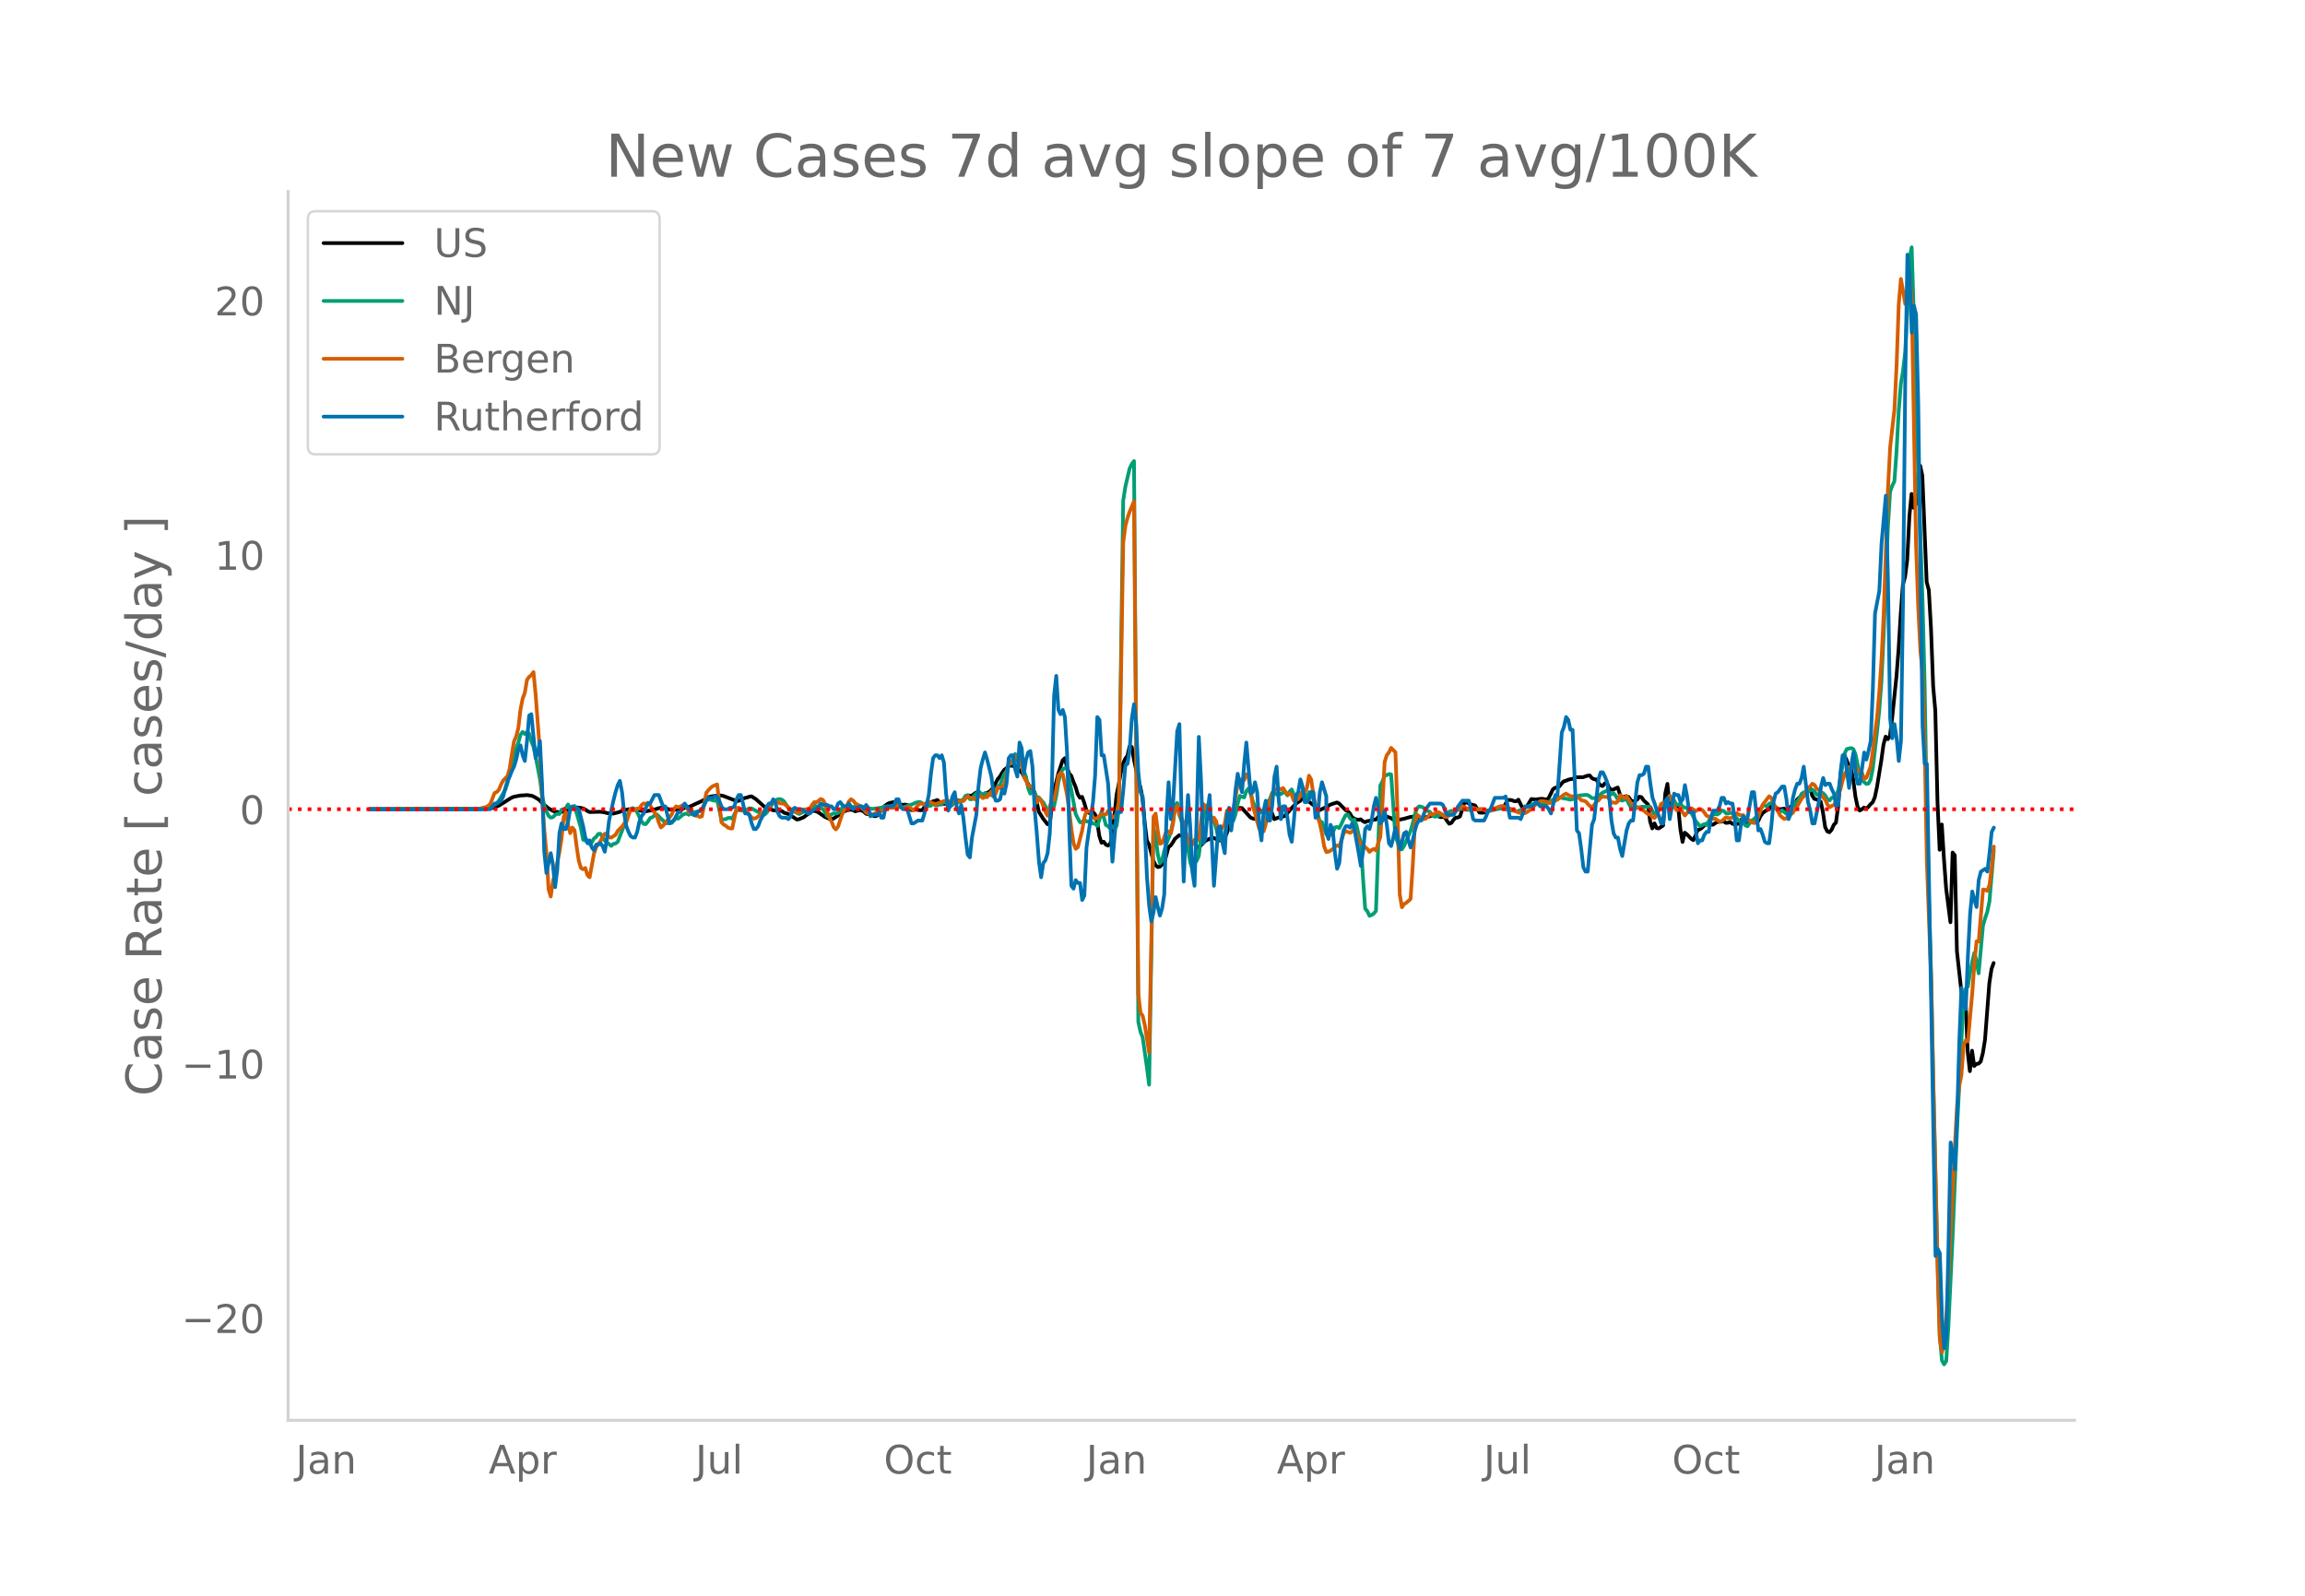 <svg height="864" viewBox="0 0 936 648" width="1248" xmlns="http://www.w3.org/2000/svg" xmlns:xlink="http://www.w3.org/1999/xlink"><defs><style>*{stroke-linecap:butt;stroke-linejoin:round}</style></defs><g id="figure_1"><path d="M0 648h936V0H0z" style="fill:#fff" id="patch_1"/><g id="axes_1"><path d="M117 576.72h725.4V77.76H117z" style="fill:none" id="patch_2"/><path clip-path="url(#p1e4f9f9e7f)" d="m149.973 328.59 45.6-.123 3.508-.199 1.754-.423 1.754-.72 2.63-1.628 1.754-1.133.877-.494.877-.348 1.754-.327.877-.165 1.754-.094.877-.089 1.754.253.877.316 1.754.989.877.693.876 1.003 2.631 2.159 1.754.992.877.36 1.754.203.877-.11.877-.297 1.754-.285.877-.4 1.753-.934 2.631.286.877.213.877.437.877.608.877.416 4.385-.12 1.754.26.876.268 1.754.172.877.03 1.754-.436.877-.254.877-.42 1.754-.45.877-.179 3.508.142 2.63.737.877-.038.877-.184 1.754-.231 2.63-.866.878-.184.877-.045.877.149 1.754.625.877.073.876-.132 1.754.275 1.754-.46.877-.44.877-.257.877-.103 4.385-2.01.877-.405 2.63-1.52.877-.304 2.631-.36.877-.094.877.058.877.18 5.262 2.046.876-.08 1.754-.802.877-.394.877-.168.877-.349.877-.1 1.754 1.122 4.385 3.923.877-.08 1.753.69.877.028.877.199 1.754.069.877.684 1.754.514 3.508 2.256.877-.156 1.754-.706 3.507-2.555.877-.108.877.223.877.43 2.63 1.844 1.755.75.877.15.877-.292 3.507-2.41 1.754-.947 1.754-.2.877.202.877.449 1.754-.49.877.207.877.383.877.88.877.2.876-.15.877.616.877.35.877-.193.877-.958.877-1.555.877-.977 1.754-1.351.877-.377 1.754-.37.877.185.877.506.877.354.876.095.877-.082.877.125.877 1.212.877.884.877-.204.877.014 1.754.253.877-.033 1.754-2.408.877-.106 1.754-1.103.876-.166.877-.345 1.754 1.753.877-.264.877.164 1.754-.273.877.301 1.754-1.66.877.25.877.053.877-.133.877-.9.877-1.074 1.753.004 1.754-1.281.877-.177 1.754 1.22 2.63-1.284.878-.761.877-1.077 1.754-3.383.877-1.021.876-1.49.877-1.217.877-.65.877-.878.877-.228.877.195.877-.072.877.828.877.991.877.766 3.508 6.323 1.753 1.78 1.754 7.973 1.754 2.81 1.754 2.255.877-.078 1.754-13.79.877-2.998.877-3.703 1.754-5.372.877-.87.876 3.51.877 2.687.877.927.877 2.44.877 2.056.877 2.973.877 1.46.877-.371.877 2.36.877 3.016.877 1.03.877.396.877-.62.877.87.877 3.176.876 5.705.877 2.709.877-.42.877 1.177.877.393.877-.615.877-3.21 1.754-16.916.877-4.153.877-4.909.877-3.53.877-1.94.877-1.21.877-3.822.877.232.876 5.063 1.754 8.314.877 2.977.877 4.618.877 9.782.877 7.21.877 1.759 1.754 6.49.877 1.772.877.816.877-.141.877-.902.877-.425 1.753-6.61.877-.669.877-1.247.877-1.48 1.754-1.484.877.181.877.94.877.158 1.754 1.493 1.754.266.877 1.438.876.567 2.631-2.685 2.631-1.27.877.058 1.754.837.877.18.877-.438.877-.651.877-1.824.877-2.606 2.63-6.382.877-.958.877-.392.877.085 2.631 2.896.877.951.877.385.877.18.877-1.093.877-1.706.877-.375.877-.157.876-.54 1.754-.577 1.754 4.535 1.754-.696.877-.03 1.754-.645 2.63-3.067 1.755-1.888 1.753-1.103.877-1.046.877-.699 1.754 2.03 2.63 2.05.878.904.877.512 2.63-1.213 1.754-1.032 2.631-.852.877.402 2.631 2.672.877.474.877.92.877 1.528.877.533.877.387.877.124.877-.201.876.722.877.453.877-.409.877-.14 1.754-.485.877-.05.877-.943.877-.763 2.63.476 1.755.638.877.621.876.385 3.508-.722 2.631-.728 1.754-.201.877.161.877.372.877.098 1.754-.377.877-.079.876-.264 1.754-.67.877.005.877.664.877.379.877-.117.877.242.877 1.46.877 1.072.877-.356.877-1.268.877-.834.877-.071.877-.48 1.753-5.693.877-.027.877.525.877.392.877.128.877.321 1.754 2.839.877.06.877-.054 1.754-.557 1.754-.787.876-.202 3.508-.316 1.754-3.246.877-.039.877.103.877.38.877.074.877-.664 1.754 3.541.877-.513.876-.333 1.754-2.95 1.754.185 1.754-.238.877-.057 1.754.318.877-.55 1.754-3.638.877-.59.877-.186.876-.367.877-1.146.877-.932.877-.217.877-.388.877-.249.877-.103.877-.431.877-.256 2.63-.034 1.755-.604.877-.114.877 1.037.876.51.877.035.877 1.4.877 1.006.877.326.877-1.056.877-.28.877 2.05.877.799.877-.08.877-.483.877-.35.877 2.735.877 1.62.877-.673.876-.137.877.287.877 1.272.877.607 1.754-.777.877-1.217.877.204.877 1.31 1.754 1.613.877 6.97.877 2.79.877-2.055.877 1.925.876.121 1.754-1.166.877-12.988.877-3.925.877 8.882.877-.073 1.754.406.877.268.877 8.984.877 5.115.877-3.758.877.643 1.753 1.84.877.545.877-1.844.877-2.235.877-.315.877-.613.877-.901.877-.704.877-.21.877.366.877.219 1.754-1.144 1.754-.131.876-.195.877.685.877-.026.877-.349.877.722.877.23 1.754-.212.877-1.583.877-.21.877 1.33.877-.284.877-.402.877-.102.877.131.877.61.876-.54.877-1.91.877-1.257.877-.77.877-.513.877-.326.877-1.359.877-.683.877 1.023.877.802.877.184 1.754-.287.877.504.877.02.876-1.3.877-.273.877-.615.877-1.974.877-.811 1.754-1.296.877-.082.877-2.095.877-.542.877 3.118.877 1.399.877.181 1.754 1.03.876 4.332.877 5.894.877 1.75.877.36.877-1.026.877-1.971.877-.903.877-6.461.877-11.47.877-7.057.877-2.18.877 1.87.877 2.83.877.69.877 4.265.876 6.84.877 4.18.877 1.578.877-.497.877-.722.877.493.877-.788.877-1.037.877-.783.877-2.07.877-4.14 1.754-10.8.877-6.368.877-3.302.876 1.058.877-1.332.877-7.122 1.754-16.856.877-11.174.877-14.48.877-11.847.877-3.17.877-6.888.877-17.624.877-9.108.877 5.655.877-1.455.877-11.994.877-3.669.876 4.13 1.754 43.086.877 3.3.877 15.558.877 23.403.877 10.098.877 36.718.877 19.672.877-10.275.877 13.998.877 11.963 1.754 13.734.877-28.303.876 1.09.877 38.973 1.754 15.868.877 5.498.877-1.075.877 20.792.877 7.625.877-8.294.877 6.222.877-.878.877-.101.877-.855.877-3.408.877-5.432 1.753-22.93.877-5.774.877-2.475h0" style="fill:none;stroke:#000;stroke-linecap:round;stroke-width:1.5" id="line2d_1"/><path clip-path="url(#p1e4f9f9e7f)" d="m149.973 328.589 44.723-.08 2.631-.205 1.754-.451 2.63-1.626.878-1.097 2.63-4.522.878-2.708 1.753-7.837 1.754-6.136.877-2.324.877-3.268.877-1.138.877.874.877-.758.877.586.877 3.027.877 2.312.877 3.955 1.754 9.117.876 6.76.877 4.032.877 2.358.877 1.825.877.747.877-.196.877-.92.877-.462.877.095.877-1.763.877-.058.877-.61.877-1.457.877 1.652 1.753-1.053 1.754 5.998.877 3.08.877 4.647.877.355.877-.119.877 1.538.877-.721.877-1.542.877-.627.877-1.248.877-.051 1.754 2.77 2.63 2.135.877-.799.877-.17.877-.652 2.631-6.783.877-3.265.877-1.874.877-1.417.877-.37.877.41.877 1.248 1.753 3.686.877 1.075.877.094.877-1.085.877-1.376.877-.337.877-.664.877-.52.877.781.877 1.002.877.701.877 1.115 1.754-.017.877-.1.876-1.307.877-.591.877.17 1.754-1.497.877-.452.877-.062.877.444 1.754-1.112.877-.048 1.754-.383.877-.15 1.753-4.453 1.754-.041.877.314.877.183.877-.358 1.754 8.002 1.754-.19.877-.428.877-.116.877.375 1.754-3.466 1.753.048.877.23.877-.178 1.754-.877.877.106 4.385 2.3.877.198.877-.882.877-1.227 1.753-2.9.877-.715.877-.518.877-.105.877.276.877.677 1.754 2.715.877.915.877.592.877-.03 1.754.917 2.63-1.341 1.754-.875.877-.774.877-.535.877.526.877.349.877.167.877.528.877 1.284.877 1.576.877.177.877-.957.877-.386.877.068.876-.156.877-.961.877-1.319.877.099.877.502 2.631-.83.877-.022.877.134.877-.213.877-.039 1.754.577 1.753.247.877.108 3.508-.49.877-.298 1.754-.269.877.148.877-.07.877-.267.877.134 1.754.48.876.121 2.631-1.055.877-.176 1.754-.783.877-.22.877-.047.877.486.877.631.877.086.877.422.877-.16.877-.673.876.412.877.098 1.754-.468.877-.968.877.454.877 1.413.877.032.877-.655.877-1.381.877-.482.877.828.877-.212.877-.96.877-1.417.877-.28.876 1.625.877.048.877-1.434.877-.885.877-1.06 1.754 1.882.877-1.054 1.754.835.877-.187.877.857.877-1.945.877-2.422.877-.23.876-2.747.877-1.928.877-1.148.877-2.574.877-.43 1.754-3.909.877 2.65.877 1.587.877.561 1.754 4.378.877 4.665.877 2.247.877-1.425.876 1.168.877 1.641.877.189.877 1.119.877.88.877 1.558.877 1.983 1.754-.7.877-1.338.877-4.14.877-5.588.877-3.66.877-1.547.877-.54.876.092.877 4.241 2.631 14.32.877 1.8.877 1.546.877.135.877-1.266.877.838.877.08.877-.041.877.849.877-.02.877.968.876-2.65.877-3.293.877 2.397.877 3.175.877.455.877.928.877-.883.877.926.877-1.164.877-7.013 1.754-124.98.877-5.67 1.754-7.46.877-1.741.876-1.204 1.754 227.705.877 4.027.877 2.229 1.754 12.383.877 6.881 1.754-104.171.877 3.259.877 7.265.877 3.758.877-1.249.877-3.806.876-2.872 1.754-4.51.877-4.215.877-6.757.877-1.101.877 4.917.877 2.419.877 3.196.877 4.326.877 3.59.877 5.576.877 2.889.877-2.537.877-.834.876-2.05 1.754-15.42.877-3.662.877-1.51 1.754 5.42.877.632.877 3.194.877 3.64.877 1.112.877.375.877-2.256.877-5.225.877-2.188.876 1.497.877.06.877-2.597.877-4.325.877-3.124.877.386.877.255.877-2.576.877-1.048.877 1.988.877 3.162.877 2.254.877 1.782.877.673.877-.257.877-.61.876-2.008 1.754-2.926.877-2.385.877-.124.877.941.877-.581.877.362.877-.659.877-.041.877 1.243.877-1.553.877-.88.877 2.3.877.184.876.302.877-.064.877-1.757.877 1.039.877 1.457.877-2.35.877.101.877 2.676.877 2.313.877 3.835.877 2.956.877.273.877 2.301.877 2.619.877-.13.876.398.877-.86.877-2.182.877-.18.877.461.877-1.645.877-2.009.877-1.596.877-.283.877 1.537.877.91.877-.374.877 2.384.877 3.794.877 3.18.876 14.374.877 12.455.877 1.04.877 1.868.877-.323.877-.611.877-1.073 1.754-50.92.877-1.635.877-2.299.877-.287.877-.406.877.128 1.753 25.308.877 2.117.877 3.103.877-.109.877-1.401 2.631-6.046.877-3 .877-3.702.877-2.481.877-.842.877.193.877.403.877.928 1.753.776.877 1.205.877.676.877-.069.877-.301.877-.434 1.754.08.877-.555.877-.758.877-.29.877.078.877-.218 1.754-.603.876-.152 1.754.516 1.754-.09.877-.243.877-.027.877.182 1.754-.102 2.63.647.878-.028 1.753-.463 2.631-.487.877.057 1.754.423 1.754.377 1.754.284.877-.119 4.384-2.01.877-.555.877-.322 1.754-.008 1.754-.256.877.069.877-.064 1.754-.92 1.754-1.064 1.753-.276.877.056.877.29.877.064 1.754.439.877-.206.877-.37 1.754-1.124 2.63-.26.878.066.877.551.877.685.876.035.877-.206.877-.32.877-1.114.877-.632 1.754-.783 1.754 1.512.877-.449.877.989.877 1.614.877.062.877.33 1.753-.709.877 1.875.877 1.498.877-.482 1.754.49.877.037.877-.225 1.754.028 1.754-.03.877 1.764.877 1.187.877-.267.876-1.147.877-2.039.877-.238.877.688.877-3.096.877-1.21.877 1.61.877.166.877 1.585.877.224.877-.49.877 1.273.877.306.877.184.877 1.545.876.435 1.754 3.301 1.754 2.113 1.754-.84.877.398.877-1.463.877-2.01.877-.698.877-.292.877.152.877-.501.877-1.129.876.205.877.883.877.172.877-.324.877.15 2.631 3.066.877.487.877.348.877 1.106.877.329.877-1.265.877-1.036.877-.584.877-.939.876-1.19 1.754-3.503.877.067.877.38.877-1.114.877-.283 1.754 1.73.877 1.344.877.568.877-.667 1.754 1.422.877-.783.876-.995 1.754-2.668.877-.497.877-1.336.877-1.832.877-.599.877.005 2.63-1.095.878.65.877 1.429.877-.353.877-.684.876.383.877.931.877 1.523.877.48.877-1.049.877-.269.877-.51.877-2.318.877-4.328.877-5.99.877-4.739.877-1.673 1.754-.375.877.434.876 2.107 1.754 8.407.877 2.064 1.754 1.544.877-.133.877-1.644.877-4.51 1.754-15.08.877-8.516.877-11.673.877-18.37 1.753-44.27.877-14.36.877-2.53.877-1.738.877-12.216.877-16.383.877-11.147.877-5.118.877-7.776.877-17.627.877-20.192.877-4.611.877 28.15.877 35.615 2.63 78.813.877 34.753.877 51.516.877 36.2.877 30.584.877 43.009 1.754 73.229.877 30.112.877 10.009.877 1.61.877-1.33.877-14.279 1.754-37.132 1.753-42.834 2.631-52.673.877-4.298.877-.825.877-5.447.877-4.487.877-3.783.877 3.317.877 4.988 1.754-19.338.877-3.044.876-2.608.877-4.235 1.754-20.616h0" style="fill:none;stroke:#009e73;stroke-linecap:round;stroke-width:1.5" id="line2d_2"/><path clip-path="url(#p1e4f9f9e7f)" d="m149.973 328.589 41.216-.102 3.507-.124 2.631-.622.877-.52.877-.69 1.754-4.546.877-.34.877-.972.877-2.137.877-1.617 1.754-1.775.876-3.098.877-5.88.877-5.078.877-2.035.877-3.438.877-7.508.877-4.444.877-2.363.877-5.225.877-1.22.877-.69.877-1.244.877 9.068 1.754 23.396.876 18.896.877 12.687.877 9.385.877 14.814.877 2.894.877-6.253.877-3.155 1.754-8.616.877-5.541.877-8.809.877-1.979.877 5.236.877 3.38.877-2.26.876 1.062.877 6.785.877 5.722.877 2.85.877.497.877-.51.877 2.94.877.826 1.754-9.543.877-2.59.877-1.402.877-1.108.877-1.764.877-1.267.876.294.877 1.154.877.135 1.754-1.142.877-1.583 1.754-1.741.877-1.267.877-.599 1.754-5.27.877.589 1.754-.792.877.011.876-1.424.877-.702.877.283.877-.554.877.984.877 1.832 1.754 2.34.877 2.873.877 2.012.877-.712 3.508-4.523.876-2.16.877-1.153.877.328.877-.294.877-.475.877-.25.877 1.177.877 1.911.877.294.877.464.877.655.877-.01.877.52.877-.329 1.753-9.487.877-1.13.877-.894.877-.69 1.754-.723.877 7.067.877 8.322.877.916.877.498.877.746.877.317.877.034 1.754-8.311.876-.09 1.754 1.062.877-.034.877.588.877 1.402.877.995.877.396.877-.215 2.63-2.08 1.755-2.205 1.753-1.776.877-.248 1.754-.25.877.566 1.754.147 3.508 2.951.877-.067.877.497.877.26.877-.746.877-.52 1.753-.192.877-.272.877-1.47.877-1.108.877.158 1.754-1.39.877.373.877 1.537.877 3.257.877 2.522.877 1.47.877 2.307.877.87.876-1.142 1.754-5.303 1.754-3.03.877-1.866.877-.882.877.531.877 1.142 1.754.973.877.972.877.712.877 1.03.877.486.876.113.877.35 1.754-1.097.877-.203.877-.328.877-.136 1.754-1.006 1.754-.113.877.079 1.754-1.572 1.753 1.606.877.18.877-.203.877-.362 1.754 1.357.877-.972.877-1.154.877-.599h.877l.877.204 1.754-.973.877.249.877.407.876.215.877-.17 1.754-.644.877-.373.877-.113.877.101.877.441.877.159.877-.679h.877l.877.17.877-.192.877.09.877-1.086.877-.814.876.656.877-.045.877.362.877.588.877-1.55.877-.124.877.86.877-.419.877.034.877-1.447.877-.95.877 2.035.877-1.153.877-2.578.877.407.876-.6.877-.904.877-3.585.877-5.314 1.754.214.877-2.34.877-.328.877.35.877 2.986.877 4.738.877 1.662.877 2.114.877.362.877-.147.876 3.856.877 2.895.877-1.787.877.803 1.754 4.693.877 1.572.877-3.732.877-2.996.877.339.877-4.467.877-5.45.877-1.12.877.555 1.753 8.333.877 6.287.877 7.701.877 5.688.877 2.284.877-.667 1.754-6.807.877-5.157.877-2.748.877.215.877.362.877 1.911.877.837.877-.43.876-.983.877-.679.877.226.877-.068.877-1.402 1.754 2.397.877.328.877-2.012.877-4.614 1.754-105.072.877-6.728.877-3.37.877-2.521 1.753-4.128 1.754 200.069.877 7.61.877 1.21.877 3.856 1.754 11.115.877-43.942.877-51.823.877-1.29.877 7.113.877 5.145.877-.361 1.753-4.705.877.08.877.802.877-3.742.877-6.536.877-.95.877 3.584.877 1.357.877 2.081 1.754 6.853.877 2.046.877-.237.877-1.923.877.374.876-.69 1.754-14.203.877.814 1.754 4.4.877 2.227.877-1.877.877 1.424.877 3.642.877-.419.877-.554.877-1.583.877-5.349.877-.463.876 2.34.877-2.532 1.754-9.85.877-2.25.877.34.877-.057.877-2.284.877 1.051.877 5.507.877 6.49.877 2.658.877 3.528.877 2.827.877 1.063.877.011.876-2.996.877-4.998.877-4.116.877-3.053.877-1.685 1.754-.69.877.543.877-.588.877 1.425.877 1.21.877-.464.877.667.877 2.375 1.753-.679.877-1.3.877-1.934.877.419.877-1.73.877-5.01.877 1.56.877 5.87.877 5.02.877 4.263.877 2.703.877 4.127.877 5.145.877 2.307.877-.113.876-.475.877-.633.877-.995.877-.441.877.407.877-2.352.877-2.963.877-.916 1.754.69.877-.577.877-1.085.877 2.035.877 2.906 1.753 1.674.877.893.877.724.877 1.176.877-.803.877-.373.877.588.877-2.93.877-2.498.877-13.66.877-16.849.877-2.747.877-1.142.877-1.81 1.753 1.798.877 25.567.877 32.17.877 5.191.877-1.278.877-.554.877-.712.877-.86.877-13.365.877-16.94.877-3.855.877.633.877.803.877.316.877-.17 1.753-1.763.877.034.877-.215.877-.633.877-.023.877.52.877.78.877.611.877-.068 1.754-1.413 1.754-1.018 1.754-1.436.876-.464.877.407.877.566.877.045 1.754-.34 1.754.623 1.754-.102.877.283.877.43.877.112 1.754-.938.876-.226 2.631-.939.877.057.877.588.877.361.877.08 3.508 1.617.877.124.877-.011.877.113 1.753-1.063.877-.656.877-1.086.877-.735.877-.588.877-.735.877-.056 1.754.283.877.497.877-.034.877-.543.877-.327.877-.453 2.63-2.013.877-.418 1.754 1.04.877.023.877.26.877.113.877.317.877.893 1.754.452 1.754 1.945.877.283.876-.69.877-1.345.877-.566.877-1.063.877-.486.877.158.877-.067.877.859.877 1.606.877-.17.877.226.877-.724.877-2.442 1.754 1.199.876-.803 1.754 2.77.877.464.877 1.685 1.754-.25.877.702.877.509 1.754 1.504.877-.034.877 1.232.877.25.877-1.37 1.753-4.364.877-.384.877.746.877-2.454.877-1.13.877 2.227 1.754 3.505h.877l.877-.848.877 1.9.877 1.21.877-1.086 1.753-1.888 1.754 1.176.877-.577.877-.147.877.272.877 1.029.877 1.3.877.317.877.644.877.306.877-.068.877.644.877.498.877-.125 1.753-1.571.877.294.877.09.877-.396 1.754-1.673.877.588.877.328.877-.125.877 1.142.877.894.877.079.877.791.877.34.877-.848.876-1.708.877-2.646.877-2.273 2.631-3.426.877.678.877 2.285.877 1.65.877 1.391.877 1.697.877.882.877.622.877-.227.877-1.289.876-.43.877-.576.877-1.617.877-.995 1.754-3.087.877-.961.877-1.923.877-1.526.877-.61.877-1.064.877.52.877 1.504.877.464 1.753 3.143.877.962.877 1.922.877 1.04.877-.565.877-.35.877-1.403 1.754-4.953.877-3.584.877-2.714 1.754-2.782.877-.056.877.124.876-.113.877 1.39 1.754 1.12.877 2.443.877-.532 1.754-4.636.877-6.287 1.754-13.999.877-9.883.877-12.914.877-18.25 1.753-51.236.877-16.962 1.754-15.355.877-18.229.877-24.809.877-9.985 1.754 10.155.877-2.59.877-8.695.877 10.765 1.754 98.456.877 24.968.877 18.002.876 8.48.877 29.955.877 47.176 1.754 47.956.877 42.834 1.754 75.231.877 27.84.877 5.28.877-3.754.877-10.007 3.507-70.402.877-15.978.877-8.006.877-4.365.877-12.02.877-2.092.877.362 1.754-19.483.877-11.964.877-9.114.877.068 1.754-21.135.877.159.876.396.877-2.432.877-7.044.877-8.493h0" style="fill:none;stroke:#d55e00;stroke-linecap:round;stroke-width:1.5" id="line2d_3"/><path clip-path="url(#p1e4f9f9e7f)" d="M149.973 328.589h49.108l1.754-2.304h.877l1.754-1.152.877-1.728.877-3.455.877-2.88.876-1.727.877-2.304.877-1.728.877-2.88.877-4.031.877-1.728.877 4.032.877 2.303.877-8.063.877-10.366.877-.576 1.754 17.854.877-2.304.877-4.608.876 17.854.877 27.069.877 8.638 1.754-8.063.877 4.608.877 9.215.877-6.911.877-14.974.877-4.032.877 2.304h.877l.877-2.88.877-5.183.877-1.152.876 1.152.877-.576.877.576 1.754 6.91.877 4.608.877 2.304.877-1.152.877 2.88.877 1.152.877-2.304h.877l.877-.576.877 1.152.877 2.304.876-5.184.877-7.487 1.754-8.063.877-3.455.877-2.88.877-1.728.877 4.608.877 8.639.877 5.183.877 2.304.877 1.727.877.576h.877l.877-2.303.877-4.032.876-2.304.877-1.151.877-2.304.877-1.728h.877l1.754-3.455h1.754l1.754 4.607h.877l1.754 6.911 1.753-1.152 1.754-3.455h.877l1.754-3.456 3.508 4.607h.877l.877-1.151 1.754-1.152 1.753-3.456.877-1.152h1.754l.877-.576h.877l.877 1.728.877 2.304.877 1.152h1.754l.877-.576h.877l.877-.576.877-2.88.876-1.727h.877l.877 3.455.877 4.032h.877l.877.575.877 3.456.877 2.304h.877l.877-1.152.877-2.304 1.754-3.455.877-2.304.877-1.152h.876l.877-1.728.877 1.152.877 4.032.877 1.727.877.576h1.754l.877.576.877-1.152.877-2.88.877-.575.877.576h1.754l2.63 1.728h.877l.877-1.152.877-.576h.877l1.754-2.304.877.576h1.754l.877.576h.877l.877 1.152h.877l.876-2.304.877-.576.877 1.152.877.576h.877l.877-1.152 1.754 2.304.877-.576h.877l.877-.576h.877l.877 1.152.877-1.728.877 1.152.876 3.455.877-.576h1.754l.877-1.151.877 2.303h.877l.877-4.031.877-.576h1.754l.877-.576.877-2.304h.877l.877 2.88.876 1.152h1.754l1.754 5.759h.877l1.754-1.152h1.754l.877-2.88.877-3.455.877-4.031.877-8.64.877-6.334.876-1.152h.877l.877 1.152.877-1.152.877 2.88.877 12.67.877 6.91.877-2.303.877-3.456.877-1.727.877 6.335.877 2.304.877-3.456.877 5.183.877 8.063.877 6.911.876 1.152.877-8.063 1.754-9.215.877-11.518.877-7.487.877-3.456.877-2.88.877 2.88 1.754 6.912.877 6.91.877 2.88h.877l.877-.576.876-4.031.877 1.728.877-4.032.877-10.366.877-1.152h.877l.877 5.759.877 2.88.877-13.823.877 2.304.877 10.367.877-5.76.877-2.88.877-.575.877 6.335.876 17.278.877 9.79.877 11.519.877 6.335.877-5.76.877-1.15.877-2.88.877-8.063.877-20.158.877-35.707.877-8.063.877 13.822.877 1.728.877-1.728.877 2.88.876 14.398.877 30.524.877 23.613.877 1.152.877-3.456.877 1.152h.877l.877 6.91.877-1.727.877-19.581 2.63-18.43.878-10.942.877-23.613.876 1.152.877 14.398h.877l1.754 11.518 1.754 31.676 1.754-20.157h1.754l.877-8.64.877-10.366.877-.576.877-5.759.877-12.67.876-5.76.877 8.063.877 19.582.877 8.063.877 1.727.877 13.247.877 19.581.877 11.519.877 6.335.877-3.456.877-6.335.877 4.032.877 3.455.877-2.88.877-5.759.876-30.524.877-14.974.877 14.974.877-5.183 1.754-30.524.877-2.88.877 35.708.877 28.22.877-21.31.877-13.821.877 12.67.877 18.43.877 5.759.877-27.069.876-33.403.877 17.277.877 25.917.877-1.728.877-10.942.877-6.911 1.754 36.859 1.754-23.613.877-.576.877 6.911.877 4.031.877-15.55.877-2.88.876 9.216.877-6.911.877-9.791.877-6.335.877 4.031.877 3.456.877-11.519.877-8.639 1.754 20.734.877-.576.877-4.032.877 4.032.877 13.822.877 5.76.877-12.095.876-4.032.877 8.063h.877l.877-6.335.877-11.518.877-4.032.877 13.822.877 7.487.877-5.183h.877l.877 4.607.877 6.911.877 2.88.877-8.639.877-10.366.876-1.152.877-5.184.877 2.88.877 6.335h.877l.877-1.152.877-2.88h.877l.877 10.367.877-.576.877-9.79.877-4.032 1.754 5.76v14.398l.877 2.88.876-5.76.877 2.304.877 9.214.877 6.336.877-2.304.877-9.215.877-4.031.877-1.728h.877l.877.576.877-1.728.877 2.304 1.754 9.79.877 5.184.876-5.76.877-9.214.877-1.152.877 1.152.877-3.456.877-5.76.877-3.455.877 4.032.877 6.335.877-1.152.877-4.031.877 5.759.877 7.487.877 1.152.877-3.456.876-4.031.877 4.031.877 4.608.877-2.88.877-3.455.877-.576.877 3.455.877 2.88.877-2.88.877-4.031.877-2.88.877-1.152h.877l1.754-4.607 1.753-2.304h4.385l.877.576.877 2.304.877 1.727h2.63l1.755-3.455 1.753-2.304h2.631l.877 3.456.877 4.031.877.576h3.508l.877-1.728.877-2.303.877-.576 1.753-4.608h3.508l.877-.576.877 4.032.877 4.607h3.508l.877.576.877-2.303.877-2.88h2.63l.877-.576.877-1.152.877.576.877 1.152h2.63l.878 1.152.877 1.728.877-3.456.877-4.031h.877l1.753-25.341.877-2.304.877-4.031.877 1.152.877 4.031h.877l1.754 40.89.877 1.153.877 6.335.877 7.487.877 1.727h.877l1.754-19.005.876-2.304 1.754-16.126.877-2.88h.877l.877 1.729.877 2.303.877 6.335.877 9.215.877 5.184.877 1.727h.877l.877 4.608.877 2.88 1.753-10.367.877-2.88.877-1.152h.877l1.754-15.55.877-2.88h.877l.877-.575.877-2.88h.877l.877 6.911.877 5.76.877 2.303.877 2.88.876 2.303.877 2.88h.877l.877-9.215.877-1.152.877 8.64 1.754-10.367.877.576h.877l.877 2.88.877-1.153.877-5.759.877 4.607.877 6.336h1.753l.877 7.487.877 5.183.877-1.152h.877l.877-2.304.877-1.151h.877l.877-5.184.877-3.455h1.754l.877-1.728.877-3.456h.876l.877 2.304.877-.576.877.576h.877l.877 5.76.877 9.214h.877l.877-6.911.877-2.88.877 2.304.877-1.728 1.754-10.366h.877l1.753 15.55.877-.576.877 2.303.877 2.88.877.576h.877l.877-6.911.877-9.79.877-3.456.877-.576 1.754-2.304h.877l.877 5.183.877 8.063.876-2.303.877-6.336.877-3.455.877-2.304h.877l.877-2.304.877-4.607 1.754 14.398.877 3.456.877 5.183h.877l1.754-8.639.877-6.335.876-3.456.877 2.88.877-.576h.877l.877 2.304.877 1.728.877 5.183.877-.576.877-13.246.877-6.911h.877l1.754 13.246.877-9.215.877-5.183.876 8.063.877 4.607h.877l1.754-12.67.877 2.88.877-3.456.877-4.032.877-21.309.877-30.524 1.754-9.214.877-19.006 1.754-19.581.876 34.555.877 55.865.877 8.063.877-5.76.877 5.76.877 9.214.877-8.063.877-59.32.877-88.116.877-50.105.877 8.638.877 23.037.877-10.942.877 3.455.877 36.284 1.753 130.734.877 15.55h.877l1.754 97.331 1.754 102.515.877-2.88.877 1.728.877 25.917.877 12.67.877-4.607.877-36.86.877-42.042.877 4.607.876 6.335.877-20.733.877-31.1.877-21.885.877 6.911.877 1.728.877-21.885.877-16.702.877-9.215.877 3.456.877 2.88.877-10.943.877-3.456 1.754-1.151.876 1.151.877-7.487.877-8.638.877-1.728h0" style="fill:none;stroke:#0072b2;stroke-linecap:round;stroke-width:1.5" id="line2d_4"/><path clip-path="url(#p1e4f9f9e7f)" d="M117 328.589h725.4" style="fill:none;stroke:red;stroke-dasharray:1.5,2.475;stroke-dashoffset:0;stroke-width:1.5" id="line2d_5"/><path d="M117 576.72V77.76" style="fill:none;stroke:#d3d3d3;stroke-linecap:square;stroke-linejoin:miter;stroke-width:1.25" id="patch_3"/><path d="M117 576.72h725.4" style="fill:none;stroke:#d3d3d3;stroke-linecap:square;stroke-linejoin:miter;stroke-width:1.25" id="patch_4"/><g id="matplotlib.axis_1"><g id="xtick_1"><g style="fill:#696969" transform="matrix(.16 0 0 -.16 120.102 598.378)" id="text_1"><defs><path d="M9.813 72.906h9.859V5.078q0-13.187-5-19.14-5-5.954-16.094-5.954h-3.75v8.297h3.078q6.531 0 9.219 3.672Q9.813-4.39 9.813 5.078z" id="DejaVuSans-74"/><path d="M34.281 27.484q-10.89 0-15.093-2.484-4.204-2.484-4.204-8.5 0-4.781 3.157-7.594 3.156-2.797 8.562-2.797 7.485 0 12 5.297 4.516 5.297 4.516 14.078v2zm17.922 3.72V0H43.22v8.297Q40.14 3.328 35.547.953q-4.594-2.375-11.234-2.375-8.391 0-13.36 4.719Q6 8.016 6 15.922q0 9.219 6.172 13.906 6.187 4.688 18.437 4.688h12.61v.89q0 6.203-4.078 9.594-4.078 3.39-11.453 3.39-4.688 0-9.141-1.124-4.438-1.125-8.531-3.375v8.312q4.921 1.906 9.562 2.844 4.64.953 9.031.953 11.875 0 17.735-6.156 5.86-6.14 5.86-18.64z" id="DejaVuSans-97"/><path d="M54.89 33.016V0h-8.984v32.719q0 7.765-3.031 11.61-3.031 3.858-9.078 3.858-7.281 0-11.484-4.64-4.204-4.625-4.204-12.64V0H9.08v54.688h9.03v-8.5q3.235 4.937 7.594 7.374Q30.078 56 35.797 56q9.422 0 14.25-5.828 4.844-5.828 4.844-17.156z" id="DejaVuSans-110"/></defs><use xlink:href="#DejaVuSans-74"/><use x="29.492" xlink:href="#DejaVuSans-97"/><use x="90.771" xlink:href="#DejaVuSans-110"/></g></g><g id="xtick_2"><g style="fill:#696969" transform="matrix(.16 0 0 -.16 198.395 598.378)" id="text_2"><defs><path d="M34.188 63.188 20.797 26.906h26.812zm-5.579 9.718h11.188L67.578 0h-10.25l-6.64 18.703h-32.86L11.188 0H.78z" id="DejaVuSans-65"/><path d="M18.11 8.203v-29H9.077v75.484h9.031v-8.296q2.844 4.875 7.157 7.234Q29.594 56 35.594 56q9.968 0 16.187-7.906 6.235-7.907 6.235-20.797T51.78 6.484q-6.218-7.906-16.187-7.906-6 0-10.328 2.375-4.313 2.375-7.157 7.25zm30.578 19.094q0 9.906-4.079 15.547-4.078 5.64-11.203 5.64-7.14 0-11.218-5.64-4.079-5.64-4.079-15.547 0-9.906 4.078-15.547 4.079-5.64 11.22-5.64 7.124 0 11.202 5.64t4.078 15.547z" id="DejaVuSans-112"/><path d="M41.11 46.297q-1.516.875-3.297 1.281Q36.03 48 33.89 48q-7.625 0-11.703-4.953-4.079-4.953-4.079-14.234V0H9.08v54.688h9.03v-8.5q2.844 4.984 7.375 7.39Q30.031 56 36.531 56q.922 0 2.047-.125 1.125-.11 2.484-.36z" id="DejaVuSans-114"/></defs><use xlink:href="#DejaVuSans-65"/><use x="68.408" xlink:href="#DejaVuSans-112"/><use x="131.885" xlink:href="#DejaVuSans-114"/></g></g><g id="xtick_3"><g style="fill:#696969" transform="matrix(.16 0 0 -.16 282.384 598.378)" id="text_3"><defs><path d="M8.5 21.578v33.11h8.984V21.922q0-7.766 3.016-11.656 3.031-3.875 9.094-3.875 7.265 0 11.484 4.64 4.234 4.64 4.234 12.656v31h8.985V0h-8.984v8.406Q42.047 3.422 37.718 1q-4.313-2.422-10.032-2.422-9.421 0-14.312 5.86Q8.5 10.296 8.5 21.578zM31.11 56z" id="DejaVuSans-117"/><path d="M9.422 75.984h8.984V0H9.422z" id="DejaVuSans-108"/></defs><use xlink:href="#DejaVuSans-74"/><use x="29.492" xlink:href="#DejaVuSans-117"/><use x="92.871" xlink:href="#DejaVuSans-108"/></g></g><g id="xtick_4"><g style="fill:#696969" transform="matrix(.16 0 0 -.16 358.882 598.378)" id="text_4"><defs><path d="M39.406 66.219q-10.75 0-17.078-8.016-6.312-8-6.312-21.828 0-13.766 6.312-21.781 6.328-8 17.078-8 10.735 0 17.016 8 6.281 8.015 6.281 21.781 0 13.828-6.281 21.828-6.281 8.016-17.016 8.016zm0 8q15.328 0 24.5-10.281 9.188-10.282 9.188-27.563 0-17.234-9.188-27.516-9.172-10.28-24.5-10.28-15.375 0-24.593 10.25-9.204 10.265-9.204 27.546t9.204 27.563q9.218 10.28 24.593 10.28z" id="DejaVuSans-79"/><path d="M48.781 52.594v-8.407q-3.812 2.11-7.64 3.157-3.828 1.047-7.735 1.047-8.75 0-13.593-5.547-4.829-5.532-4.829-15.547 0-10.016 4.829-15.563 4.843-5.53 13.593-5.53 3.907 0 7.735 1.046 3.828 1.047 7.64 3.156V2.094Q45.016.344 40.984-.531q-4.015-.89-8.562-.89-12.36 0-19.64 7.765-7.266 7.765-7.266 20.953 0 13.375 7.343 21.031Q20.22 56 33.016 56q4.14 0 8.093-.86 3.953-.843 7.672-2.546z" id="DejaVuSans-99"/><path d="M18.313 70.219V54.688h18.5v-6.985h-18.5V18.016q0-6.688 1.828-8.594 1.828-1.906 7.453-1.906h9.218V0h-9.218q-10.407 0-14.36 3.875-3.953 3.89-3.953 14.14v29.688H2.687v6.984h6.594V70.22z" id="DejaVuSans-116"/></defs><use xlink:href="#DejaVuSans-79"/><use x="78.711" xlink:href="#DejaVuSans-99"/><use x="133.691" xlink:href="#DejaVuSans-116"/></g></g><g id="xtick_5"><g style="fill:#696969" transform="matrix(.16 0 0 -.16 441.06 598.378)" id="text_5"><use xlink:href="#DejaVuSans-74"/><use x="29.492" xlink:href="#DejaVuSans-97"/><use x="90.771" xlink:href="#DejaVuSans-110"/></g></g><g id="xtick_6"><g style="fill:#696969" transform="matrix(.16 0 0 -.16 518.476 598.378)" id="text_6"><use xlink:href="#DejaVuSans-65"/><use x="68.408" xlink:href="#DejaVuSans-112"/><use x="131.885" xlink:href="#DejaVuSans-114"/></g></g><g id="xtick_7"><g style="fill:#696969" transform="matrix(.16 0 0 -.16 602.465 598.378)" id="text_7"><use xlink:href="#DejaVuSans-74"/><use x="29.492" xlink:href="#DejaVuSans-117"/><use x="92.871" xlink:href="#DejaVuSans-108"/></g></g><g id="xtick_8"><g style="fill:#696969" transform="matrix(.16 0 0 -.16 678.963 598.378)" id="text_8"><use xlink:href="#DejaVuSans-79"/><use x="78.711" xlink:href="#DejaVuSans-99"/><use x="133.691" xlink:href="#DejaVuSans-116"/></g></g><g id="xtick_9"><g style="fill:#696969" transform="matrix(.16 0 0 -.16 761.14 598.378)" id="text_9"><use xlink:href="#DejaVuSans-74"/><use x="29.492" xlink:href="#DejaVuSans-97"/><use x="90.771" xlink:href="#DejaVuSans-110"/></g></g></g><g id="matplotlib.axis_2"><g id="ytick_1"><g style="fill:#696969" transform="matrix(.16 0 0 -.16 73.733 541.274)" id="text_10"><defs><path d="M10.594 35.5h62.593v-8.297H10.594z" id="DejaVuSans-8722"/><path d="M19.188 8.297h34.421V0H7.33v8.297q5.609 5.812 15.296 15.594 9.703 9.797 12.188 12.64 4.734 5.313 6.609 9 1.89 3.688 1.89 7.25 0 5.813-4.078 9.469-4.078 3.672-10.625 3.672-4.64 0-9.797-1.61-5.14-1.609-11-4.89v9.969Q13.767 71.78 18.938 73q5.188 1.219 9.485 1.219 11.328 0 18.062-5.672 6.735-5.656 6.735-15.125 0-4.5-1.688-8.531-1.672-4.016-6.125-9.485-1.218-1.422-7.765-8.187-6.532-6.766-18.453-18.922z" id="DejaVuSans-50"/><path d="M31.781 66.406q-7.61 0-11.453-7.5Q16.5 51.422 16.5 36.375q0-14.984 3.828-22.484 3.844-7.5 11.453-7.5 7.672 0 11.5 7.5 3.844 7.5 3.844 22.484 0 15.047-3.844 22.531-3.828 7.5-11.5 7.5zm0 7.813q12.266 0 18.735-9.703 6.468-9.688 6.468-28.141 0-18.406-6.468-28.11-6.47-9.687-18.735-9.687-12.25 0-18.718 9.688-6.47 9.703-6.47 28.109 0 18.453 6.47 28.14Q19.53 74.22 31.78 74.22z" id="DejaVuSans-48"/></defs><use xlink:href="#DejaVuSans-8722"/><use x="83.789" xlink:href="#DejaVuSans-50"/><use x="147.412" xlink:href="#DejaVuSans-48"/></g></g><g id="ytick_2"><g style="fill:#696969" transform="matrix(.16 0 0 -.16 73.733 437.97)" id="text_11"><defs><path d="M12.406 8.297h16.11v55.625l-17.532-3.516v8.985l17.438 3.515h9.86V8.296H54.39V0H12.406z" id="DejaVuSans-49"/></defs><use xlink:href="#DejaVuSans-8722"/><use x="83.789" xlink:href="#DejaVuSans-49"/><use x="147.412" xlink:href="#DejaVuSans-48"/></g></g><g id="ytick_3"><use xlink:href="#DejaVuSans-48" style="fill:#696969" transform="matrix(.16 0 0 -.16 97.32 334.668)" id="text_12"/></g><g id="ytick_4"><g style="fill:#696969" transform="matrix(.16 0 0 -.16 87.14 231.364)" id="text_13"><use xlink:href="#DejaVuSans-49"/><use x="63.623" xlink:href="#DejaVuSans-48"/></g></g><g id="ytick_5"><g style="fill:#696969" transform="matrix(.16 0 0 -.16 87.14 128.061)" id="text_14"><use xlink:href="#DejaVuSans-50"/><use x="63.623" xlink:href="#DejaVuSans-48"/></g></g><g style="fill:#696969" transform="matrix(0 -.2 -.2 0 65.573 445.117)" id="text_15"><defs><path d="M64.406 67.281v-10.39q-4.984 4.64-10.625 6.922-5.64 2.296-11.984 2.296-12.5 0-19.14-7.64-6.641-7.64-6.641-22.094 0-14.406 6.64-22.047 6.64-7.64 19.14-7.64 6.345 0 11.985 2.296 5.64 2.297 10.625 6.938V5.609Q59.234 2.094 53.437.33q-5.78-1.75-12.218-1.75-16.563 0-26.094 10.124-9.516 10.14-9.516 27.672 0 17.578 9.516 27.703 9.531 10.14 26.094 10.14 6.531 0 12.312-1.734 5.797-1.734 10.875-5.203z" id="DejaVuSans-67"/><path d="M44.281 53.078v-8.5q-3.797 1.953-7.906 2.922-4.094.984-8.5.984-6.688 0-10.031-2.047-3.344-2.046-3.344-6.156 0-3.125 2.39-4.906 2.391-1.781 9.626-3.39l3.078-.688q9.562-2.047 13.593-5.781 4.032-3.735 4.032-10.422 0-7.625-6.032-12.078-6.03-4.438-16.578-4.438-4.39 0-9.156.86Q10.688.296 5.422 2v9.281q4.984-2.594 9.812-3.89 4.829-1.282 9.579-1.282 6.343 0 9.75 2.172 3.421 2.172 3.421 6.125 0 3.656-2.468 5.61-2.453 1.953-10.813 3.765l-3.125.735q-8.344 1.75-12.062 5.39-3.704 3.64-3.704 9.985 0 7.718 5.47 11.906Q16.75 56 26.811 56q4.97 0 9.36-.734 4.406-.72 8.11-2.188z" id="DejaVuSans-115"/><path d="M56.203 29.594v-4.39H14.891q.593-9.282 5.593-14.142 5-4.859 13.938-4.859 5.172 0 10.031 1.266 4.86 1.265 9.656 3.812v-8.5Q49.266.734 44.187-.344 39.11-1.422 33.892-1.422q-13.094 0-20.735 7.61-7.64 7.625-7.64 20.625 0 13.421 7.25 21.296Q20.016 56 32.328 56q11.031 0 17.453-7.11 6.422-7.093 6.422-19.296zm-8.984 2.64q-.094 7.36-4.125 11.75-4.032 4.407-10.672 4.407-7.516 0-12.031-4.25-4.516-4.25-5.203-11.97z" id="DejaVuSans-101"/><path d="M44.39 34.188q3.172-1.079 6.172-4.594 3-3.516 6.032-9.672L66.609 0H56l-9.313 18.703q-3.624 7.328-7.015 9.719-3.39 2.39-9.25 2.39h-10.75V0h-9.86v72.906h22.266q12.5 0 18.656-5.234 6.157-5.219 6.157-15.766 0-6.89-3.203-11.437-3.204-4.532-9.297-6.282zM19.673 64.797V38.922h12.406q7.125 0 10.766 3.297 3.64 3.297 3.64 9.687 0 6.39-3.64 9.64-3.64 3.25-10.766 3.25z" id="DejaVuSans-82"/><path d="M8.594 75.984h20.703V69H17.578V-6.203h11.719v-6.984H8.594z" id="DejaVuSans-91"/><path d="M25.39 72.906h8.297L8.297-9.28H0z" id="DejaVuSans-47"/><path d="M45.406 46.39v29.594h8.985V0h-8.985v8.203Q42.578 3.328 38.25.953q-4.313-2.375-10.375-2.375-9.906 0-16.14 7.906-6.22 7.922-6.22 20.813 0 12.89 6.22 20.797Q17.968 56 27.874 56q6.063 0 10.375-2.375 4.328-2.36 7.156-7.234zm-30.61-19.093q0-9.906 4.079-15.547 4.078-5.64 11.203-5.64 7.125 0 11.219 5.64 4.11 5.64 4.11 15.547 0 9.906-4.11 15.547-4.094 5.64-11.219 5.64-7.125 0-11.203-5.64-4.078-5.64-4.078-15.547z" id="DejaVuSans-100"/><path d="M32.172-5.078q-3.797-9.766-7.422-12.735-3.61-2.984-9.656-2.984H7.906v7.516h5.282q3.703 0 5.75 1.765Q21-9.766 23.483-3.219l1.61 4.094-22.11 53.813H12.5l17.094-42.766 17.093 42.766h9.516z" id="DejaVuSans-121"/><path d="M30.422 75.984v-89.171H9.719v6.984H21.39V69H9.719v6.984z" id="DejaVuSans-93"/></defs><use xlink:href="#DejaVuSans-67"/><use x="69.824" xlink:href="#DejaVuSans-97"/><use x="131.104" xlink:href="#DejaVuSans-115"/><use x="183.203" xlink:href="#DejaVuSans-101"/><use x="244.727" xlink:href="#DejaVuSans-32"/><use x="276.514" xlink:href="#DejaVuSans-82"/><use x="343.746" xlink:href="#DejaVuSans-97"/><use x="405.025" xlink:href="#DejaVuSans-116"/><use x="444.234" xlink:href="#DejaVuSans-101"/><use x="505.758" xlink:href="#DejaVuSans-32"/><use x="537.545" xlink:href="#DejaVuSans-91"/><use x="576.559" xlink:href="#DejaVuSans-32"/><use x="608.346" xlink:href="#DejaVuSans-99"/><use x="663.326" xlink:href="#DejaVuSans-97"/><use x="724.605" xlink:href="#DejaVuSans-115"/><use x="776.705" xlink:href="#DejaVuSans-101"/><use x="838.229" xlink:href="#DejaVuSans-115"/><use x="890.328" xlink:href="#DejaVuSans-47"/><use x="924.02" xlink:href="#DejaVuSans-100"/><use x="987.496" xlink:href="#DejaVuSans-97"/><use x="1048.775" xlink:href="#DejaVuSans-121"/><use x="1107.955" xlink:href="#DejaVuSans-32"/><use x="1139.742" xlink:href="#DejaVuSans-93"/></g></g><g style="fill:#696969" transform="matrix(.24 0 0 -.24 245.86 71.76)" id="text_16"><defs><path d="M9.813 72.906h13.28l32.329-60.984v60.984h9.562V0h-13.28L19.39 60.984V0H9.813z" id="DejaVuSans-78"/><path d="M4.203 54.688h8.985l11.234-42.672 11.172 42.672h10.593l11.235-42.672 11.187 42.672h8.985L63.28 0H52.688L40.922 44.828 29.109 0H18.5z" id="DejaVuSans-119"/><path d="M8.203 72.906h46.875v-4.203L28.61 0H18.312L43.22 64.594H8.203z" id="DejaVuSans-55"/><path d="M2.984 54.688H12.5L29.594 8.797l17.093 45.89h9.516L35.687 0H23.485z" id="DejaVuSans-118"/><path d="M45.406 27.984q0 9.766-4.031 15.125-4.016 5.375-11.297 5.375-7.219 0-11.25-5.375-4.031-5.359-4.031-15.125 0-9.718 4.031-15.093t11.25-5.375q7.281 0 11.297 5.375 4.031 5.375 4.031 15.093zm8.985-21.203q0-13.953-6.203-20.765Q42-20.797 29.203-20.797q-4.734 0-8.937.703-4.203.703-8.157 2.172v8.735q3.954-2.141 7.813-3.157 3.86-1.031 7.86-1.031 8.843 0 13.234 4.61 4.39 4.609 4.39 13.937v4.453q-2.781-4.844-7.125-7.234Q33.938 0 27.875 0 17.828 0 11.672 7.656q-6.156 7.672-6.156 20.328 0 12.688 6.156 20.344Q17.828 56 27.875 56q6.063 0 10.406-2.39 4.344-2.391 7.125-7.22v8.297h8.985z" id="DejaVuSans-103"/><path d="M30.61 48.39q-7.22 0-11.422-5.64-4.204-5.64-4.204-15.453 0-9.813 4.172-15.453 4.188-5.64 11.453-5.64 7.188 0 11.375 5.655 4.203 5.672 4.203 15.438 0 9.719-4.203 15.406-4.187 5.688-11.375 5.688zm0 7.61q11.718 0 18.406-7.625 6.703-7.61 6.703-21.078 0-13.422-6.703-21.078-6.688-7.64-18.407-7.64-11.765 0-18.437 7.64-6.656 7.656-6.656 21.078 0 13.469 6.656 21.078Q18.844 56 30.609 56z" id="DejaVuSans-111"/><path d="M37.11 75.984V68.5h-8.594q-4.828 0-6.72-1.953-1.874-1.953-1.874-7.031v-4.828h14.797v-6.985H19.922V0H10.89v47.703H2.297v6.984h8.594V58.5q0 9.125 4.25 13.297 4.25 4.187 13.468 4.187z" id="DejaVuSans-102"/><path d="M9.813 72.906h9.859V42.094L52.39 72.906h12.703L28.906 38.922 67.672 0H54.688L19.672 35.11V0h-9.86z" id="DejaVuSans-75"/></defs><use xlink:href="#DejaVuSans-78"/><use x="74.805" xlink:href="#DejaVuSans-101"/><use x="136.328" xlink:href="#DejaVuSans-119"/><use x="218.115" xlink:href="#DejaVuSans-32"/><use x="249.902" xlink:href="#DejaVuSans-67"/><use x="319.727" xlink:href="#DejaVuSans-97"/><use x="381.006" xlink:href="#DejaVuSans-115"/><use x="433.105" xlink:href="#DejaVuSans-101"/><use x="494.629" xlink:href="#DejaVuSans-115"/><use x="546.729" xlink:href="#DejaVuSans-32"/><use x="578.516" xlink:href="#DejaVuSans-55"/><use x="642.139" xlink:href="#DejaVuSans-100"/><use x="705.615" xlink:href="#DejaVuSans-32"/><use x="737.402" xlink:href="#DejaVuSans-97"/><use x="798.682" xlink:href="#DejaVuSans-118"/><use x="857.861" xlink:href="#DejaVuSans-103"/><use x="921.338" xlink:href="#DejaVuSans-32"/><use x="953.125" xlink:href="#DejaVuSans-115"/><use x="1005.225" xlink:href="#DejaVuSans-108"/><use x="1033.008" xlink:href="#DejaVuSans-111"/><use x="1094.189" xlink:href="#DejaVuSans-112"/><use x="1157.666" xlink:href="#DejaVuSans-101"/><use x="1219.189" xlink:href="#DejaVuSans-32"/><use x="1250.977" xlink:href="#DejaVuSans-111"/><use x="1312.158" xlink:href="#DejaVuSans-102"/><use x="1347.363" xlink:href="#DejaVuSans-32"/><use x="1379.15" xlink:href="#DejaVuSans-55"/><use x="1442.773" xlink:href="#DejaVuSans-32"/><use x="1474.561" xlink:href="#DejaVuSans-97"/><use x="1535.84" xlink:href="#DejaVuSans-118"/><use x="1595.02" xlink:href="#DejaVuSans-103"/><use x="1658.496" xlink:href="#DejaVuSans-47"/><use x="1692.188" xlink:href="#DejaVuSans-49"/><use x="1755.811" xlink:href="#DejaVuSans-48"/><use x="1819.434" xlink:href="#DejaVuSans-48"/><use x="1883.057" xlink:href="#DejaVuSans-75"/></g><g id="legend_1"><path d="M128.2 184.5h136.45q3.2 0 3.2-3.2V88.96q0-3.2-3.2-3.2H128.2q-3.2 0-3.2 3.2v92.34q0 3.2 3.2 3.2z" style="fill:none;opacity:.8;stroke:#ccc;stroke-linejoin:miter" id="patch_5"/><path d="M131.4 98.718h32" style="fill:none;stroke:#000;stroke-linecap:round;stroke-width:1.5" id="line2d_6"/><g style="fill:#696969" transform="matrix(.16 0 0 -.16 176.2 104.317)" id="text_17"><defs><path d="M8.688 72.906h9.921V28.61q0-11.718 4.235-16.875 4.25-5.14 13.781-5.14 9.469 0 13.719 5.14 4.25 5.157 4.25 16.875v44.297H64.5V27.391q0-14.25-7.063-21.532-7.046-7.28-20.812-7.28-13.828 0-20.89 7.28-7.047 7.282-7.047 21.532z" id="DejaVuSans-85"/><path d="M53.516 70.516V60.89q-5.61 2.687-10.594 4-4.984 1.328-9.625 1.328-8.047 0-12.422-3.125t-4.375-8.89q0-4.845 2.906-7.313 2.907-2.453 11.016-3.97l5.953-1.218q11.031-2.11 16.281-7.406 5.25-5.297 5.25-14.172 0-10.61-7.11-16.078-7.093-5.469-20.812-5.469-5.172 0-11.015 1.172Q13.14.922 6.89 3.219v10.156q6-3.36 11.765-5.078 5.766-1.703 11.328-1.703 8.438 0 13.032 3.312 4.593 3.328 4.593 9.485 0 5.359-3.297 8.39-3.296 3.032-10.812 4.547L27.484 33.5q-11.03 2.188-15.968 6.875-4.922 4.688-4.922 13.047 0 9.672 6.812 15.234 6.813 5.563 18.766 5.563 5.14 0 10.453-.938 5.328-.922 10.89-2.765z" id="DejaVuSans-83"/></defs><use xlink:href="#DejaVuSans-85"/><use x="73.193" xlink:href="#DejaVuSans-83"/></g><path d="M131.4 122.203h32" style="fill:none;stroke:#009e73;stroke-linecap:round;stroke-width:1.5" id="line2d_8"/><g style="fill:#696969" transform="matrix(.16 0 0 -.16 176.2 127.802)" id="text_18"><use xlink:href="#DejaVuSans-78"/><use x="74.805" xlink:href="#DejaVuSans-74"/></g><path d="M131.4 145.688h32" style="fill:none;stroke:#d55e00;stroke-linecap:round;stroke-width:1.5" id="line2d_10"/><g style="fill:#696969" transform="matrix(.16 0 0 -.16 176.2 151.287)" id="text_19"><defs><path d="M19.672 34.813V8.108H35.5q7.953 0 11.781 3.297 3.844 3.297 3.844 10.078 0 6.844-3.844 10.078-3.828 3.25-11.781 3.25zm0 29.984V42.828h14.61q7.218 0 10.75 2.703 3.546 2.719 3.546 8.282 0 5.515-3.547 8.25-3.531 2.734-10.75 2.734zm-9.86 8.11h25.204q11.28 0 17.375-4.688Q58.5 63.53 58.5 54.89q0-6.703-3.125-10.657-3.125-3.953-9.188-4.922 7.282-1.562 11.313-6.53 4.031-4.954 4.031-12.376 0-9.765-6.64-15.093Q48.25 0 35.984 0H9.812z" id="DejaVuSans-66"/></defs><use xlink:href="#DejaVuSans-66"/><use x="68.604" xlink:href="#DejaVuSans-101"/><use x="130.127" xlink:href="#DejaVuSans-114"/><use x="169.49" xlink:href="#DejaVuSans-103"/><use x="232.967" xlink:href="#DejaVuSans-101"/><use x="294.49" xlink:href="#DejaVuSans-110"/></g><path d="M131.4 169.173h32" style="fill:none;stroke:#0072b2;stroke-linecap:round;stroke-width:1.5" id="line2d_12"/><g style="fill:#696969" transform="matrix(.16 0 0 -.16 176.2 174.773)" id="text_20"><defs><path d="M54.89 33.016V0h-8.984v32.719q0 7.765-3.031 11.61-3.031 3.858-9.078 3.858-7.281 0-11.484-4.64-4.204-4.625-4.204-12.64V0H9.08v75.984h9.03V46.188q3.235 4.937 7.594 7.374Q30.078 56 35.797 56q9.422 0 14.25-5.828 4.844-5.828 4.844-17.156z" id="DejaVuSans-104"/></defs><use xlink:href="#DejaVuSans-82"/><use x="64.982" xlink:href="#DejaVuSans-117"/><use x="128.361" xlink:href="#DejaVuSans-116"/><use x="167.57" xlink:href="#DejaVuSans-104"/><use x="230.949" xlink:href="#DejaVuSans-101"/><use x="292.473" xlink:href="#DejaVuSans-114"/><use x="333.586" xlink:href="#DejaVuSans-102"/><use x="368.791" xlink:href="#DejaVuSans-111"/><use x="429.973" xlink:href="#DejaVuSans-114"/><use x="469.336" xlink:href="#DejaVuSans-100"/></g></g></g></g><defs><clipPath id="p1e4f9f9e7f"><path d="M117 77.76h725.4v498.96H117z"/></clipPath></defs></svg>